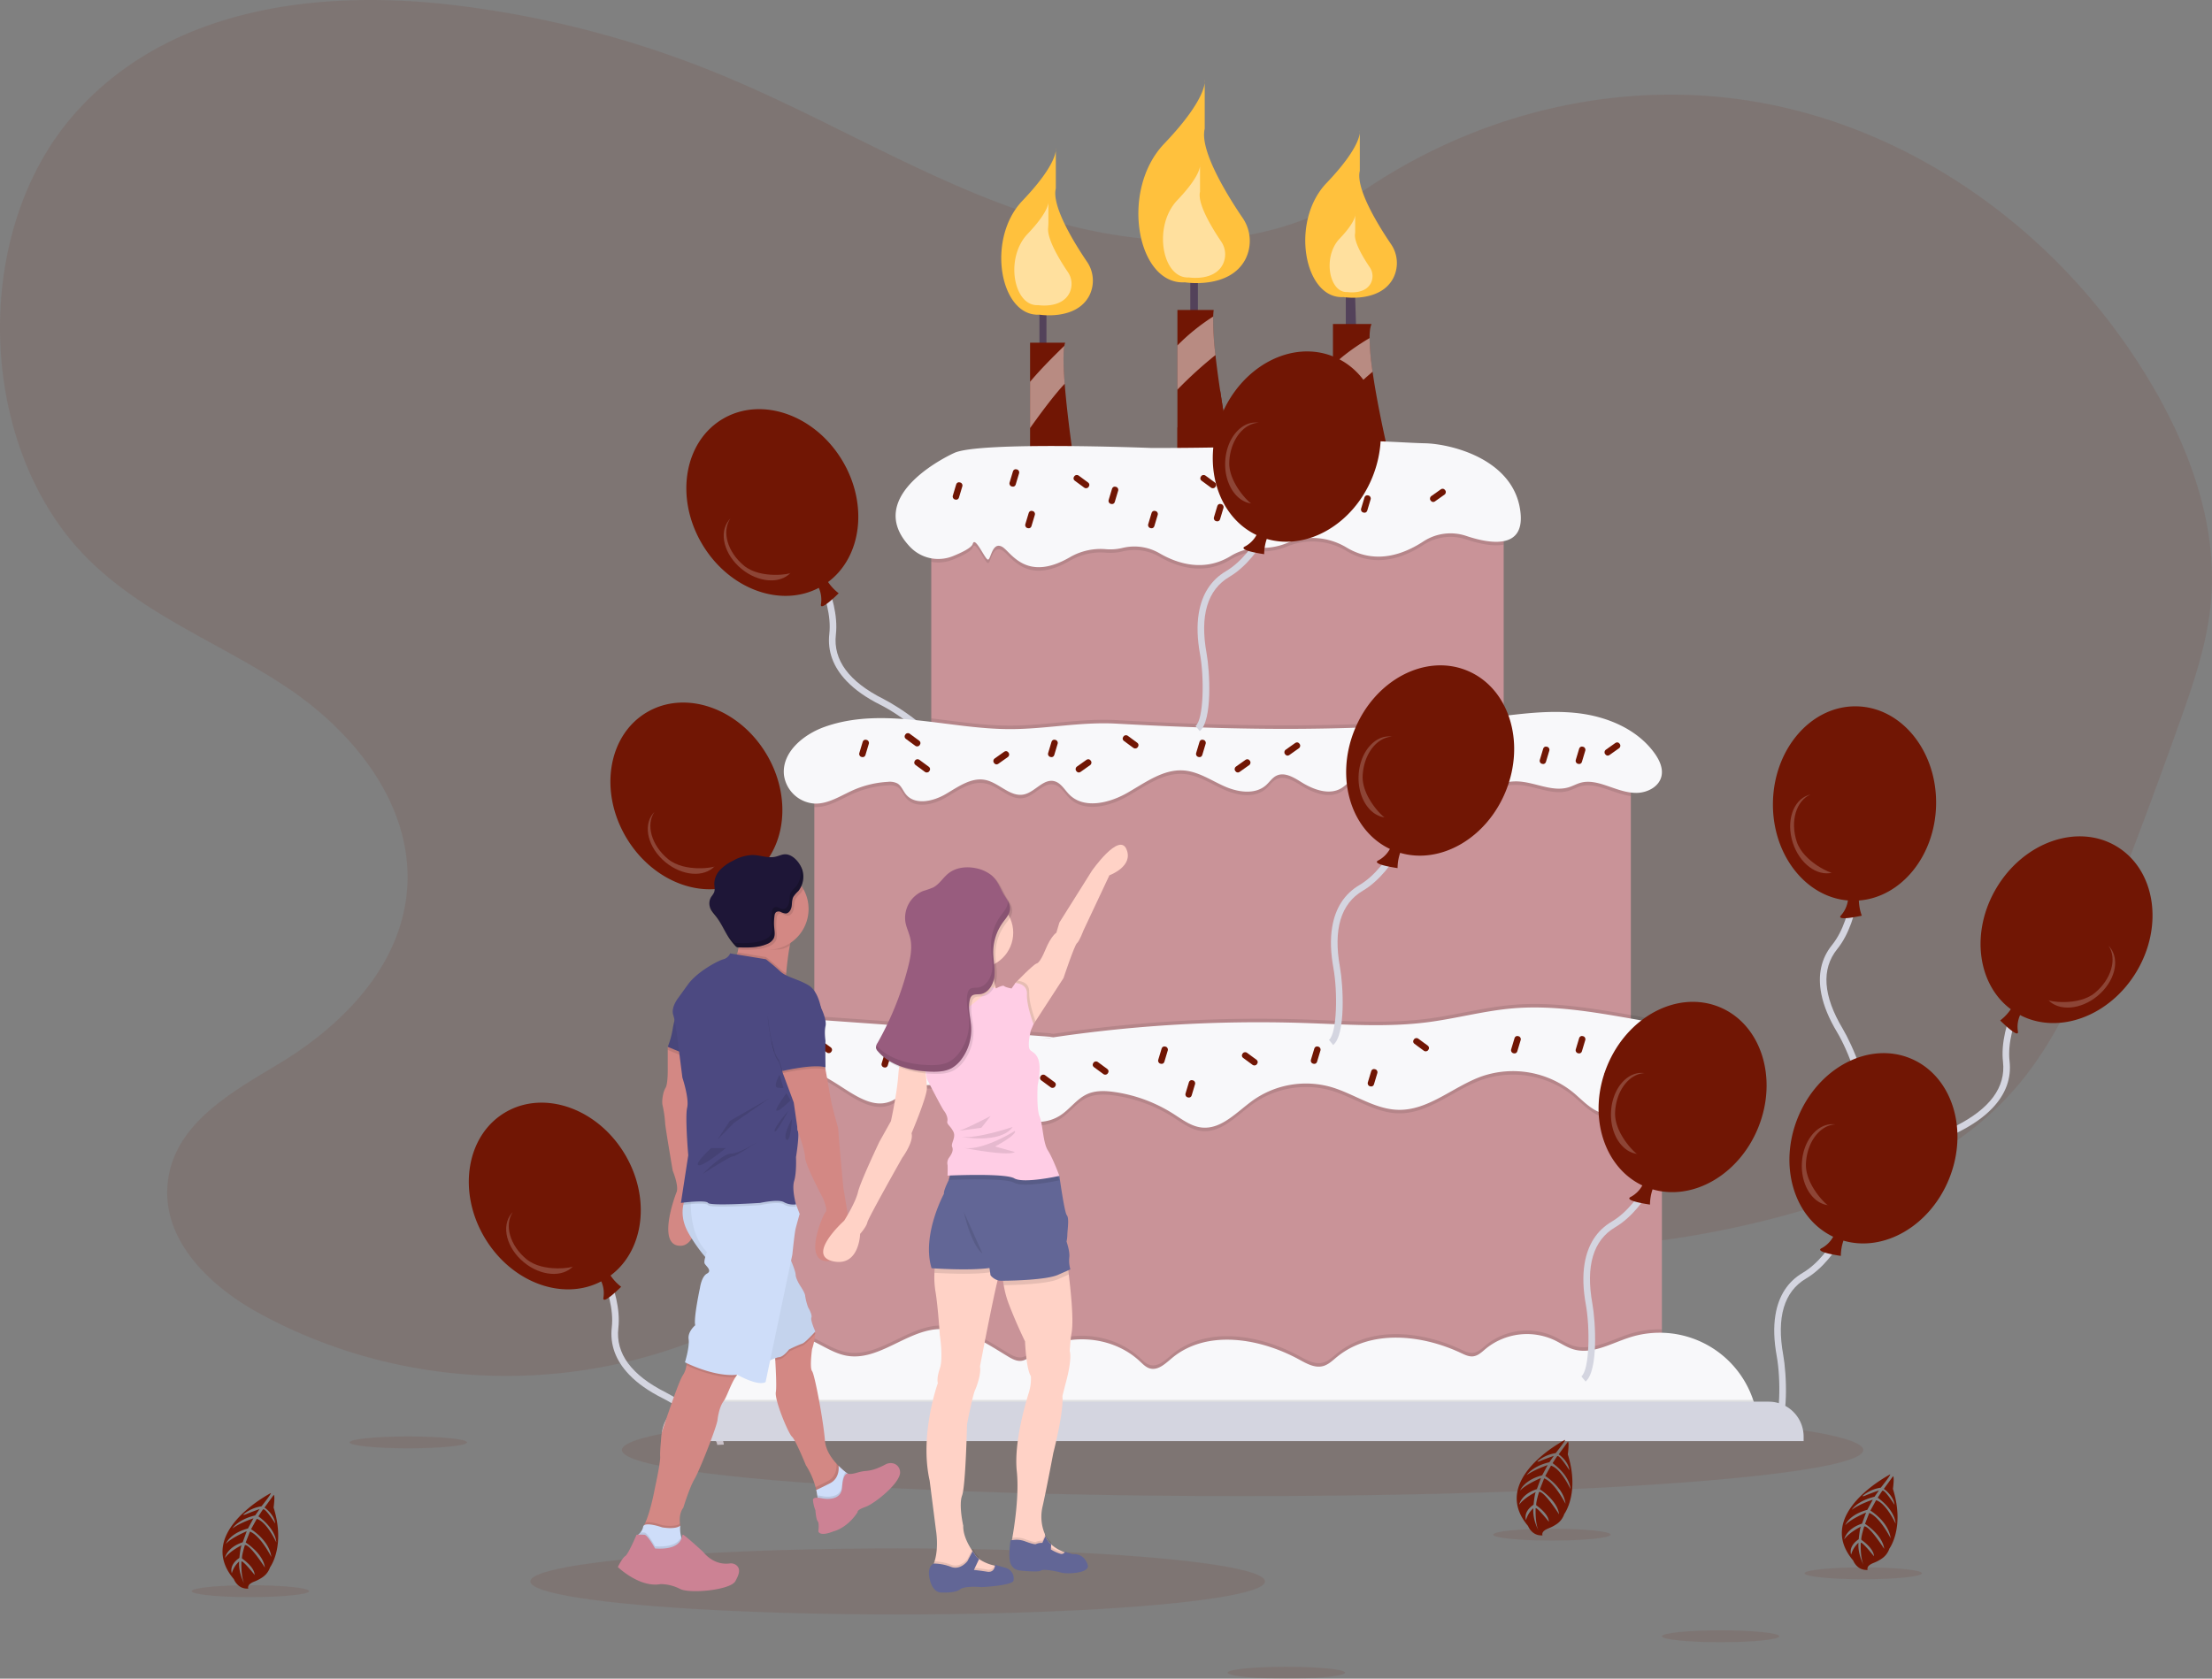 <svg data-name="Layer 1" xmlns="http://www.w3.org/2000/svg" width="1077.87" height="818.139"><rect width="100%" height="100%" fill="#808080" stroke="none"/><path d="M663.824 91.843c-46.252 32.384-106.242 30.287-158.813 13.44S404.154 58.436 352.925 37.114A494.187 494.187 0 00219.316 2.281C154.039-5.187 81.138 3.911 35.653 56.262c-50.65 58.297-46.762 163.448 8.024 216.968 27.865 27.222 64.354 40.58 96.176 61.836s61.278 56.545 58.568 97.57c-2.51 37.979-31.677 67.12-61.86 85.404-23.33 14.133-52.066 29.566-54.878 58.835-2.72 28.321 21.438 50.512 44.508 63.133 75.263 41.172 167.99 40.776 242.964-1.038 26.75-14.92 51.338-34.756 79.391-46.384 73.65-30.527 154.808.204 232.796 11.44a465.44 465.44 0 00198.003-14.412c38.623-11.409 77.39-28.849 104.522-61.338 19.565-23.429 31.754-53.077 43.197-82.357q18.305-46.838 35.189-94.334c6.757-19.008 13.406-38.385 15.151-58.72 3.164-36.856-10.159-73.28-28.3-104.385-43.07-73.843-115.61-125.766-194.127-138.957s-161.713 12.571-222.644 68.942" fill="#711604" opacity=".1"/><path d="M908.139 538.05l-2.788-1.612c2.606-4.506-4.388-23.686-10.162-33.344-4.005-6.7-6.518-12.792-7.682-18.623-1.853-9.284-.093-17.334 5.232-23.925 11.048-13.675 10.952-39.778 10.95-40.04l3.22-.029c.01 1.117.113 27.514-11.665 42.093-7.829 9.69-6.917 22.769 2.709 38.872 4.537 7.589 14.227 29.62 10.186 36.608z" fill="#d4d5e0"/><path d="M943.412 392.73c.731-26.153-16.468-47.852-38.415-48.465s-40.33 20.091-41.061 46.244c-.71 25.393 15.484 46.584 36.514 48.356a13.887 13.887 0 01-3.258 7.15c-3.189 3.256 10.028.28 10.028.28a23.48 23.48 0 01-1.425-7.404c20.394-1.51 36.925-21.39 37.617-46.161z" fill="#711604"/><path d="M875.509 410.19c-3.25-9.952-.253-19.945 6.69-22.946-.322.073-.641.16-.958.264-7.6 2.481-11.01 12.912-7.618 23.298 3.293 10.084 11.788 16.416 19.234 14.505.152.79-14.06-5.054-17.348-15.121z" fill="#fff" opacity=".2"/><path d="M924.636 574.285l3.217.136c.22-5.2 16.414-17.63 26.47-22.681 6.975-3.504 12.365-7.295 16.476-11.59 6.547-6.84 9.382-14.577 8.426-22.997-1.983-17.467 12.108-39.441 12.25-39.66l-2.701-1.753c-.608.936-14.862 23.154-12.749 41.777 1.405 12.378-6.383 22.924-23.148 31.346-7.9 3.968-27.901 17.357-28.241 25.422z" fill="#d4d5e0"/><path d="M972.864 432.736c13.42-22.46 39.577-31.538 58.425-20.276s23.247 38.597 9.828 61.056c-13.03 21.807-38.067 30.997-56.763 21.205a13.887 13.887 0 00-1.088 7.782c.943 4.459-8.611-5.145-8.611-5.145a23.48 23.48 0 005.176-5.483c-16.398-12.22-19.678-37.866-6.967-59.14z" fill="#711604"/><path d="M1020.79 483.912c8.083-6.654 10.917-16.694 6.67-22.952.231.234.454.479.666.736 5.08 6.173 2.36 16.805-6.076 23.747-8.19 6.742-18.757 7.526-24.014 1.916-.552.586 14.576 3.282 22.753-3.447z" fill="#fff" opacity=".2"/><path d="M352.697 704.078l-3.217.135c-.22-5.2-16.414-17.63-26.47-22.68-6.975-3.505-12.365-7.296-16.477-11.591-6.546-6.84-9.38-14.577-8.425-22.996 1.982-17.467-12.108-39.442-12.25-39.662l2.701-1.752c.608.937 14.862 23.155 12.748 41.777-1.404 12.378 6.384 22.925 23.149 31.346 7.9 3.968 27.901 17.357 28.241 25.423z" fill="#d4d5e0"/><path d="M304.469 562.528c-13.42-22.46-39.577-31.537-58.425-20.276s-23.247 38.597-9.828 61.057c13.03 21.806 38.067 30.996 56.762 21.205a13.887 13.887 0 011.089 7.782c-.943 4.458 8.611-5.146 8.611-5.146a23.48 23.48 0 01-5.176-5.483c16.398-12.22 19.677-37.865 6.967-59.139z" fill="#711604"/><path d="M256.544 613.704c-8.084-6.653-10.918-16.693-6.67-22.951-.232.234-.455.478-.667.736-5.08 6.172-2.36 16.804 6.076 23.747 8.19 6.741 18.757 7.525 24.014 1.916.552.585-14.576 3.282-22.753-3.448z" fill="#fff" opacity=".2"/><path d="M458.697 366.078l-3.217.135c-.22-5.2-16.414-17.63-26.47-22.68-6.975-3.505-12.365-7.296-16.477-11.591-6.546-6.84-9.38-14.577-8.425-22.996 1.982-17.467-12.108-39.442-12.25-39.662l2.701-1.752c.608.937 14.862 23.155 12.748 41.777-1.404 12.378 6.384 22.925 23.149 31.346 7.9 3.968 27.901 17.357 28.241 25.423z" fill="#d4d5e0"/><path d="M410.469 224.528c-13.42-22.46-39.577-31.537-58.425-20.276s-23.247 38.597-9.828 61.057c13.03 21.806 38.067 30.996 56.762 21.205a13.887 13.887 0 011.089 7.782c-.943 4.458 8.611-5.146 8.611-5.146a23.48 23.48 0 01-5.176-5.483c16.398-12.22 19.677-37.865 6.967-59.139z" fill="#711604"/><path d="M362.544 275.704c-8.084-6.653-10.918-16.693-6.67-22.951-.232.234-.455.478-.667.736-5.08 6.172-2.36 16.804 6.076 23.747 8.19 6.741 18.757 7.525 24.014 1.916.552.585-14.576 3.282-22.753-3.448z" fill="#fff" opacity=".2"/><path d="M421.697 509.078l-3.217.135c-.22-5.2-16.414-17.63-26.47-22.68-6.975-3.505-12.365-7.296-16.477-11.591-6.546-6.84-9.38-14.577-8.425-22.996 1.982-17.467-12.108-39.442-12.25-39.662l2.701-1.752c.608.937 14.862 23.155 12.748 41.777-1.404 12.378 6.384 22.925 23.149 31.346 7.9 3.968 27.901 17.357 28.241 25.423z" fill="#d4d5e0"/><path d="M373.469 367.528c-13.42-22.46-39.577-31.537-58.425-20.276s-23.247 38.597-9.828 61.057c13.03 21.806 38.067 30.996 56.762 21.205a13.887 13.887 0 011.089 7.782c-.943 4.458 8.611-5.146 8.611-5.146a23.48 23.48 0 01-5.176-5.483c16.398-12.22 19.677-37.865 6.967-59.139z" fill="#711604"/><path d="M325.544 418.704c-8.084-6.653-10.918-16.693-6.67-22.951-.232.234-.455.478-.667.736-5.08 6.172-2.36 16.804 6.076 23.747 8.19 6.741 18.757 7.525 24.014 1.916.552.585-14.576 3.282-22.753-3.448z" fill="#fff" opacity=".2"/><path d="M865.63 698.325l-2.044-2.49c4.023-3.302 4.214-23.716 2.202-34.787-1.397-7.681-1.609-14.267-.65-20.135 1.527-9.344 6.003-16.262 13.305-20.562 15.147-8.921 24.229-33.394 24.319-33.64l3.025 1.104c-.383 1.049-9.561 25.8-25.71 35.31-10.735 6.323-14.476 18.888-11.122 37.347 1.582 8.698 2.914 32.73-3.325 37.853z" fill="#d4d5e0"/><path d="M949.712 574.662c9.873-24.229 1.394-50.587-18.938-58.872s-44.819 4.64-54.691 28.87c-9.586 23.524-1.87 49.054 17.197 58.102a13.887 13.887 0 01-5.563 5.55c-4.13 1.928 9.29 3.785 9.29 3.785a23.48 23.48 0 011.268-7.433c19.624 5.752 42.086-7.053 51.437-30.002z" fill="#711604"/><path d="M880.003 567.152c.454-10.46 6.77-18.763 14.325-19.133a10.759 10.759 0 00-.99-.09c-7.986-.346-14.844 8.222-15.317 19.137-.46 10.598 5.269 19.511 12.912 20.338-.136.793-11.389-9.672-10.93-20.252z" fill="#fff" opacity=".2"/><ellipse cx="605.483" cy="706.711" rx="302.444" ry="22.476" fill="#711604" opacity=".1"/><path fill="#53425a" d="M580.006 121.167v35.329h3.704v-37.038l-3.704 1.709zM655.792 130.569v32.765h5.129l-1.14-36.469-3.989 3.704zM509.919 136.837l-3.419 3.704v31.91h3.419v-35.614z"/><path d="M524.164 230.855h-22.223V167.04h17.095a8.56 8.56 0 00-.393 1.512c-.667 3.667-.462 10.582.162 18.505 1.487 18.992 5.36 43.797 5.36 43.797zM601.662 230.855l-27.924 3.419v-83.191h17.668c-.12.94-.197 2.008-.24 3.196a140.553 140.553 0 001.103 18.779c.598 5.419 1.385 11.24 2.248 17.026a746.636 746.636 0 002.094 13.197 969.627 969.627 0 005.051 27.574zM676.879 222.307l-27.352 2.283v-66.67h18.804c-.666 1.42-.957 3.813-.966 6.856a122.576 122.576 0 001.47 16.419c2.667 18.676 8.044 41.112 8.044 41.112z" fill="#711604"/><path d="M514.477 72.163s1.71 6.838-16.24 25.642-10.826 56.697 8.263 55.557c0 0 17.845 2.944 24.265-9.205a16.268 16.268 0 00-1.14-16.67c-5.898-8.686-17.275-26.942-15.148-35.665z" fill="#ffc13d"/><path d="M510.868 98.004s1.068 4.271-10.143 16.016-6.762 35.413 5.16 34.701c0 0 11.396 1.88 15.288-6.006a10.182 10.182 0 00-.856-10.173c-3.481-5.13-9.995-15.563-9.594-21.293.062-.896.145-1.79.145-2.688z" fill="#fff" opacity=".5"/><path d="M662.614 63.587s1.71 6.838-16.24 25.642-10.826 56.697 8.263 55.557c0 0 17.845 2.944 24.265-9.205a16.268 16.268 0 00-1.14-16.67c-5.898-8.686-17.275-26.942-15.148-35.665z" fill="#ffc13d"/><path d="M660.35 104.343s.8 3.2-7.601 12.001-5.067 26.535 3.867 26.002c0 0 8.352 1.377 11.356-4.309a7.614 7.614 0 00-.533-7.801c-2.76-4.066-8.085-12.61-7.09-16.692z" fill="#fff" opacity=".5"/><path d="M587.036 38.857s2.078 8.315-19.748 31.18-13.165 68.944 10.047 67.559c0 0 21.7 3.579 29.506-11.194a19.782 19.782 0 00-1.385-20.27c-7.173-10.563-21.007-32.763-18.42-43.37z" fill="#ffc13d"/><path d="M584.747 80.128s1.16 4.64-11.018 17.397-7.345 38.465 5.606 37.692c0 0 12.107 1.997 16.462-6.245a11.037 11.037 0 00-.773-11.31c-4.002-5.893-11.72-18.278-10.277-24.197zM518.805 187.058c-5.222 5.496-12.436 15.334-16.864 21.565v-22.548c4.88-5.88 11.872-12.863 16.702-17.522-.667 3.667-.462 10.582.162 18.505zM592.269 173.058a199.173 199.173 0 00-18.53 16.855v-21.556a99.762 99.762 0 0117.427-14.078 140.553 140.553 0 001.103 18.779z" fill="#fff" opacity=".5"/><path d="M596.611 203.281c-6.863 6.017-16.308 14.573-22.873 20.54v-15.429c6.855-6.308 15.24-13.573 20.779-18.308a746.682 746.682 0 002.094 13.197z" fill="#711604"/><path d="M668.836 181.195c-6.59 5.521-14.232 13.111-19.309 18.334v-21.497c5.394-5.367 12.548-10.111 17.839-13.256a122.576 122.576 0 001.47 16.419z" fill="#fff" opacity=".5"/><path fill="#c99398" d="M453.794 246.24h278.924v127.645H453.794z"/><path d="M732.718 246.24v19.214c-5.333 1.034-12.325-.564-18.18-2.521a24.17 24.17 0 00-20.907 2.632c-16.069 10.505-28.616 8.283-37.368 3.06a32.191 32.191 0 00-29.13-2.248 31.627 31.627 0 01-12.915 2.368 27.267 27.267 0 00-14.658 4.043c-13.197 7.991-26.351 3.367-34.617-1.462a24.4 24.4 0 00-17.898-2.581 25.785 25.785 0 01-7.949.65 29.825 29.825 0 00-17.556 3.786c-21.787 12.727-28.984-2.727-33.274-5-4.847-2.564-5.41 6.265-6.838 6.265s-6.265-11.676-7.41-7.693c-.53 1.872-5.018 4.12-9.634 5.983a19.218 19.218 0 01-10.59 1.094v-27.59z" opacity=".1"/><path d="M464.908 220.792s-45.714 20.4-21.32 45.89a18.997 18.997 0 0020.798 4.343c4.612-1.859 9.1-4.107 9.634-5.978 1.14-3.99 5.983 7.692 7.408 7.692s1.994-8.832 6.837-6.268c4.29 2.272 11.487 17.731 33.27 4.998a29.88 29.88 0 0117.565-3.784 25.574 25.574 0 007.943-.65 24.428 24.428 0 0117.901 2.579c8.265 4.83 21.421 9.453 34.614 1.468a27.26 27.26 0 0114.663-4.049 31.465 31.465 0 0012.91-2.37 32.237 32.237 0 0129.133 2.25c8.752 5.228 21.302 7.447 37.367-3.055a24.144 24.144 0 0120.903-2.639c11.684 3.914 27.919 6.41 26.446-10.703-2.279-26.496-33.619-34.189-46.725-34.474s-34.759-2.564-59.26 0-74.362 2.28-74.362 2.28-83.72-3.325-95.725 2.47z" fill="#f8f8fa"/><path fill="#c99398" d="M396.809 373.885h397.877v156.27H396.809z"/><path d="M732.718 347.226v26.66H577.61q-.397-.052-.795-.078a20.868 20.868 0 00-3.94.077h-119.08v-23.77c12.974 1.581 26.06 3.59 38.958 3.539 17.12-.077 34.035-3.633 51.19-2.676 59.976 3.334 121.046 4.325 180.783-2.778 2.659-.316 5.325-.65 7.992-.974z" opacity=".1"/><path d="M794.686 373.885v14.095c-4.325-.547-8.487-2.274-12.667-3.642-3.77-1.23-7.846-2.188-11.676-1.17-2.017.538-3.854 1.598-5.846 2.213-8.325 2.599-17.01-2.812-25.736-2.846-8.65-.034-16.385 5.18-24.83 7.077-13.052 2.932-26.394-2.214-38.899-6.983-5.06-1.923-10.923-3.76-15.65-1.128-2.077 1.154-3.64 3.051-5.667 4.299-5.923 3.658-13.675.803-19.581-2.889-3.736-2.333-8.257-5.077-12.197-3.111-2.035 1.008-3.308 3.051-4.992 4.564-5.334 4.778-13.727 3.496-20.266.59-6.53-2.906-12.735-7.197-19.864-7.727-10.051-.76-18.855 6.017-27.624 10.983s-20.933 7.907-28.087.795c-2.367-2.35-4.12-5.752-7.36-6.564-5.358-1.333-9.384 5.3-14.786 6.462-6.658 1.436-12.077-5.65-18.753-7.043-6.906-1.445-13.333 3.359-19.428 6.906s-14.949 5.547-19.368.051c-1.41-1.752-2.18-4.111-4.111-5.274a8.24 8.24 0 00-4.752-.76 48.29 48.29 0 00-16.762 4.008c-6.085 2.684-11.974 6.71-18.616 6.582-.12 0-.239-.009-.359-.017v-19.47z" opacity=".1"/><path d="M492.75 355.363c-30.52.129-62.043-11.314-90.817-1.138-10.44 3.693-21.03 12.43-19.929 23.449a16.082 16.082 0 0015.162 13.991c6.646.129 12.534-3.901 18.616-6.582a48.239 48.239 0 0116.767-4.013 8.289 8.289 0 014.753.767c1.928 1.157 2.7 3.522 4.11 5.274 4.42 5.495 13.27 3.494 19.365-.054s12.526-8.353 19.43-6.91c6.67 1.393 12.09 8.483 18.75 7.046 5.4-1.164 9.426-7.792 14.786-6.458 3.245.808 4.993 4.207 7.364 6.565 7.148 7.106 19.312 4.168 28.082-.8s17.572-11.741 27.623-10.986c7.134.535 13.334 4.828 19.87 7.732s14.933 4.184 20.261-.589c1.69-1.513 2.963-3.56 4.993-4.57 3.94-1.96 8.463.784 12.194 3.115 5.908 3.69 13.663 6.548 19.59 2.887 2.018-1.247 3.587-3.144 5.66-4.298 4.728-2.633 10.596-.796 15.652 1.132 12.502 4.768 25.85 9.914 38.903 6.978 8.437-1.897 16.18-7.106 24.828-7.074 8.722.032 17.408 5.444 25.736 2.848 1.989-.62 3.827-1.677 5.84-2.213 3.836-1.022 7.908-.066 11.68 1.168 5.007 1.637 9.991 3.792 15.258 3.808s11.028-2.86 12.288-7.975c.965-3.915-.914-7.972-3.259-11.252-8.515-11.91-23.279-18.04-37.829-19.67s-29.212.645-43.751 2.372c-59.739 7.098-120.811 6.11-180.782 2.775-17.154-.954-34.071 2.602-51.194 2.675z" fill="#f8f8fa"/><path fill="#c99398" d="M369.885 516.052h439.938v181.203H369.885z"/><path d="M811.772 511.086a519.324 519.324 0 01-66.729 9.915 45.844 45.844 0 00-22.513 1.718 7.679 7.679 0 00-.41.137c-13.864 4.906-25.796 16.539-40.498 16.35-11.735-.153-21.88-7.905-33.155-11.153a42.231 42.231 0 00-9.897-1.616 43.425 43.425 0 00-6.83.188c-13.633.36-27.265.505-40.898.223-20.001-.402-39.959-1.727-59.917-3.043l-64.002-4.231-60.216-3.975q-7.385-.487-14.787-.983c-5.307-.35-9.248.795-11.393-3.949-2.547-5.675-.3-11.325 2.82-16.265 2.684.051 5.377.24 8.052.427q60.976 4.295 121.927 8.89l-6.248 1.102a682.061 682.061 0 01128.363-7.94c20.044.658 40.198 2.196 60.096-.36 13.984-1.794 27.685-5.59 41.737-6.777 19.3-1.633 38.642 1.7 57.737 5.025a116.104 116.104 0 0111.932 2.53c1.017 4.89 2.154 9.77 4.83 13.787z" opacity=".1"/><path d="M809.823 516.052v17.035c-5.487-.812-10.863-1.615-14.197 2.282-1.564 1.838-2.17 4.334-3.692 6.214-3.137 3.872-9.265 3.863-13.744 1.667-4.47-2.197-7.88-6.043-11.736-9.206a46.661 46.661 0 00-44.335-7.77c-13.863 4.907-25.795 16.54-40.497 16.352-11.735-.154-21.88-7.906-33.155-11.154a44.79 44.79 0 00-37.779 6.419c-7.983 5.666-15.521 14.462-25.24 13.342-5.094-.59-9.376-3.906-13.701-6.667a72.9 72.9 0 00-28.693-10.633c-4.453-.632-9.18-.82-13.283 1.026-5.17 2.333-8.513 7.487-13.316 10.513-11.155 7.017-25.617.684-37.113-5.752-11.504-6.436-25.736-13.026-37.13-6.41-2.683 1.555-4.982 3.777-7.82 5.025-16.026 7.034-31.762-20.069-48.207-14.077-3.71 1.35-6.667 4.265-10.316 5.77a12.368 12.368 0 01-5.983.837v-14.813z" opacity=".1"/><path d="M513.33 505.425q-60.954-4.587-121.93-8.885c-7.058-.497-14.298-.974-21.08 1.04s-13.122 7.082-14.573 14.007c-2.194 10.47 10.231 20.798 20.124 16.728 3.651-1.503 6.606-4.42 10.317-5.77 16.442-5.985 32.18 21.113 48.2 14.077 2.84-1.248 5.138-3.463 7.82-5.02 11.398-6.618 25.63-.024 37.13 6.412s25.962 12.762 37.118 5.746c4.805-3.022 8.14-8.176 13.316-10.508 4.104-1.85 8.824-1.663 13.28-1.025a72.775 72.775 0 0128.697 10.633c4.324 2.756 8.606 6.07 13.7 6.66 9.72 1.126 17.26-7.676 25.237-13.34a44.82 44.82 0 0137.781-6.422c11.272 3.25 21.422 11.005 33.152 11.157 14.703.192 26.636-11.442 40.496-16.352a46.685 46.685 0 0144.34 7.772c3.855 3.165 7.26 7.006 11.737 9.204s10.604 2.208 13.744-1.666c1.52-1.876 2.122-4.378 3.692-6.213 6.417-7.502 20.392 2.412 28.172-3.665a10.653 10.653 0 003.561-5.864c1.951-7.774-2.933-15.967-9.622-20.384s-14.836-5.889-22.732-7.265c-19.087-3.326-38.43-6.665-57.735-5.032-14.05 1.189-27.751 4.99-41.737 6.784-19.894 2.553-40.049 1.016-60.095.36a682.053 682.053 0 00-128.364 7.935" fill="#f8f8fa"/><path d="M809.823 647.92v42.574q-25.257 1.295-50.523 2.573c-27.197 1.384-54.42 2.769-81.644 2.24-23.009-.454-45.967-2.266-68.968-2.984-48.36-1.504-96.858 1.872-145.081-2-15.437-1.24-30.822-3.214-46.284-4.094a340.601 340.601 0 00-47.438.684V646.8a37.314 37.314 0 014.368-.102 55.85 55.85 0 0122.027 5.325c5.393 2.555 10.504 6.025 16.385 7.043 15.3 2.64 28.59-11.813 44.078-12.967 12.47-.923 23.676 6.813 34.377 13.283 2.06 1.24 4.35 2.487 6.718 2.137 1.983-.291 3.616-1.65 5.231-2.838 15.266-11.265 38.523-9.898 52.353 3.086 1.504 1.401 3 2.983 4.983 3.504 3.923 1.043 7.444-2.36 10.556-4.975 16.855-14.214 42.83-9.94 62.173.659 3.58 1.957 7.547 4.188 11.504 3.162 2.65-.684 4.693-2.718 6.812-4.453 16.471-13.513 41.241-11 60.515-1.915 1.864.88 3.83 1.83 5.872 1.599 2.453-.291 4.334-2.18 6.223-3.761a31.736 31.736 0 0133.377-4.137c3.043 1.462 5.863 3.436 9.094 4.427 9.206 2.813 18.556-2.906 27.745-5.803a47.67 47.67 0 0115.547-2.154z" opacity=".1"/><path d="M856.184 689.844q-48.438 2.475-96.884 4.932c-27.197 1.385-54.42 2.77-81.644 2.24-23.009-.453-45.967-2.265-68.968-2.983-48.36-1.505-96.858 1.871-145.081-2-15.437-1.24-30.822-3.214-46.284-4.095a344.331 344.331 0 00-52.19 1.103c-3.71.35-9.419 2.205-13.009 1.479-3.872-.787-2.393-1.231-1.128-4.898a32.436 32.436 0 00.957-3.325c1.06-4.487 1.257-9.017 1.693-13.675.564-5.95 1.436-12.497 6.359-16.54 3.872-3.188 9.23-3.837 14.248-3.675a55.85 55.85 0 0122.027 5.325c5.393 2.556 10.504 6.026 16.385 7.043 15.3 2.641 28.59-11.812 44.078-12.966 12.47-.923 23.676 6.812 34.377 13.282 2.06 1.24 4.35 2.488 6.718 2.137 1.983-.29 3.616-1.65 5.231-2.837 15.266-11.266 38.523-9.898 52.353 3.085 1.504 1.402 3 2.983 4.983 3.504 3.923 1.043 7.444-2.359 10.556-4.974 16.855-14.214 42.83-9.94 62.173.658 3.58 1.957 7.547 4.188 11.504 3.163 2.65-.684 4.693-2.718 6.812-4.454 16.471-13.513 41.241-11 60.515-1.914 1.864.88 3.83 1.829 5.872 1.598 2.453-.29 4.334-2.18 6.223-3.76a31.736 31.736 0 0133.377-4.137c3.043 1.461 5.863 3.436 9.094 4.427 9.206 2.812 18.556-2.906 27.745-5.804a48.037 48.037 0 0160.002 30.514 45.82 45.82 0 011.906 7.547z" fill="#f8f8fa"/><path d="M856.184 689.844q-48.438 2.475-96.884 4.932c-27.197 1.385-54.42 2.77-81.644 2.24-23.009-.453-45.967-2.265-68.968-2.983-48.36-1.505-96.858 1.871-145.081-2-15.437-1.24-30.822-3.214-46.284-4.095a344.331 344.331 0 00-52.19 1.103c-3.71.35-9.419 2.205-13.009 1.479-3.872-.787-2.393-1.231-1.128-4.898a32.436 32.436 0 00.957-3.325h502.325a45.82 45.82 0 011.906 7.547z" opacity=".1"/><path d="M339.482 683.152h522.361a17.034 17.034 0 0117.034 17.034v2.197H322.448v-2.197a17.034 17.034 0 0117.034-17.034z" fill="#d4d5e0"/><rect x="526.108" y="275.902" width="3.134" height="8.658" rx="1.388" transform="rotate(16.713 636.461 51.914)" fill="#711604"/><rect x="480.544" y="401.37" width="3.134" height="8.658" rx="1.388" transform="rotate(16.713 590.897 177.382)" fill="#711604"/><rect x="431.745" y="546.651" width="3.134" height="8.658" rx="1.388" transform="rotate(16.713 542.098 322.663)" fill="#711604"/><rect x="553.762" y="556.301" width="3.134" height="8.658" rx="1.388" transform="rotate(16.713 664.115 332.313)" fill="#711604"/><rect x="626.21" y="550.864" width="3.134" height="8.658" rx="1.388" transform="rotate(16.713 736.563 326.876)" fill="#711604"/><rect x="728.333" y="561.886" width="3.134" height="8.658" rx="1.388" transform="rotate(16.713 838.687 337.897)" fill="#711604"/><rect x="798.179" y="545.779" width="3.134" height="8.658" rx="1.388" transform="rotate(16.713 908.531 321.791)" fill="#711604"/><rect x="491.421" y="552.654" width="3.134" height="8.658" rx="1.388" transform="rotate(16.713 601.773 328.666)" fill="#711604"/><rect x="639.504" y="567.289" width="3.134" height="8.658" rx="1.388" transform="rotate(16.713 749.857 343.301)" fill="#711604"/><rect x="700.609" y="550.864" width="3.134" height="8.658" rx="1.388" transform="rotate(16.713 810.962 326.875)" fill="#711604"/><rect x="829.661" y="545.779" width="3.134" height="8.658" rx="1.388" transform="rotate(16.713 940.014 321.79)" fill="#711604"/><rect x="686.297" y="274.175" width="3.134" height="8.658" rx="1.388" transform="rotate(-53.674 616.883 318.386)" fill="#711604"/><rect x="648.246" y="271.332" width="3.134" height="8.658" rx="1.388" transform="rotate(-53.674 578.832 315.542)" fill="#711604"/><rect x="586.462" y="271.332" width="3.134" height="8.658" rx="1.388" transform="rotate(-53.674 517.047 315.542)" fill="#711604"/><rect x="504.157" y="397.157" width="3.134" height="8.658" rx="1.388" transform="rotate(-53.674 434.743 441.368)" fill="#711604"/><rect x="508.85" y="409.869" width="3.134" height="8.658" rx="1.388" transform="rotate(-53.674 439.435 454.08)" fill="#711604"/><rect x="610.416" y="398.166" width="3.134" height="8.658" rx="1.388" transform="rotate(-53.674 541.001 442.377)" fill="#711604"/><rect x="570.128" y="563.597" width="3.134" height="8.658" rx="1.388" transform="rotate(-53.674 500.714 607.808)" fill="#711604"/><rect x="720.419" y="404.72" width="3.134" height="8.658" rx="1.388" transform="rotate(-53.674 651.004 448.93)" fill="#711604"/><rect x="765.66" y="410.723" width="3.134" height="8.658" rx="1.388" transform="rotate(-53.674 696.246 454.934)" fill="#711604"/><rect x="751.971" y="545.779" width="3.134" height="8.658" rx="1.388" transform="rotate(-53.674 682.556 589.99)" fill="#711604"/><rect x="845.209" y="561.855" width="3.134" height="8.658" rx="1.388" transform="rotate(-53.674 775.795 606.066)" fill="#711604"/><rect x="528.977" y="552.654" width="3.134" height="8.658" rx="1.388" transform="rotate(-53.674 459.563 596.864)" fill="#711604"/><rect x="461.086" y="546.651" width="3.134" height="8.658" rx="1.388" transform="rotate(-53.674 391.672 590.862)" fill="#711604"/><rect x="595.811" y="557.156" width="3.134" height="8.658" rx="1.388" transform="rotate(-53.674 526.397 601.367)" fill="#711604"/><rect x="668.504" y="552.654" width="3.134" height="8.658" rx="1.388" transform="rotate(-53.674 599.09 596.864)" fill="#711604"/><rect x="760.164" y="278.029" width="3.134" height="8.658" rx="1.388" transform="rotate(54.677 770.783 202.835)" fill="#711604"/><rect x="679.987" y="289.824" width="3.134" height="8.658" rx="1.388" transform="rotate(54.677 690.607 214.63)" fill="#711604"/><rect x="547.392" y="405.926" width="3.134" height="8.658" rx="1.388" transform="rotate(54.677 558.011 330.732)" fill="#711604"/><rect x="587.483" y="409.869" width="3.134" height="8.658" rx="1.388" transform="rotate(54.677 598.102 334.675)" fill="#711604"/><rect x="664.981" y="409.869" width="3.134" height="8.658" rx="1.388" transform="rotate(54.677 675.6 334.675)" fill="#711604"/><rect x="689.209" y="401.648" width="3.134" height="8.658" rx="1.388" transform="rotate(54.677 699.828 326.454)" fill="#711604"/><rect x="746.553" y="404.72" width="3.134" height="8.658" rx="1.388" transform="rotate(54.677 757.173 329.526)" fill="#711604"/><rect x="788.395" y="398.166" width="3.134" height="8.658" rx="1.388" transform="rotate(54.677 799.015 322.972)" fill="#711604"/><rect x="845.209" y="401.648" width="3.134" height="8.658" rx="1.388" transform="rotate(54.677 855.829 326.454)" fill="#711604"/><rect x="670.866" y="269.541" width="3.134" height="8.658" rx="1.388" transform="rotate(16.713 781.219 45.553)" fill="#711604"/><rect x="717.854" y="267.456" width="3.134" height="8.658" rx="1.388" transform="rotate(16.713 828.207 43.468)" fill="#711604"/><rect x="653.346" y="286.454" width="3.134" height="8.658" rx="1.388" transform="rotate(16.713 763.699 62.466)" fill="#711604"/><rect x="561.439" y="289.824" width="3.134" height="8.658" rx="1.388" transform="rotate(16.713 671.792 65.836)" fill="#711604"/><rect x="725.062" y="282.242" width="3.134" height="8.658" rx="1.388" transform="rotate(16.713 835.415 58.254)" fill="#711604"/><rect x="553.762" y="269.541" width="3.134" height="8.658" rx="1.388" transform="rotate(16.713 664.116 45.553)" fill="#711604"/><rect x="602.039" y="278.029" width="3.134" height="8.658" rx="1.388" transform="rotate(16.713 712.392 54.04)" fill="#711604"/><rect x="572.55" y="401.37" width="3.134" height="8.658" rx="1.388" transform="rotate(16.713 682.903 177.381)" fill="#711604"/><rect x="644.673" y="401.37" width="3.134" height="8.658" rx="1.388" transform="rotate(16.713 755.037 177.386)" fill="#711604"/><rect x="812.136" y="404.72" width="3.134" height="8.658" rx="1.388" transform="rotate(16.713 922.49 180.732)" fill="#711604"/><rect x="829.661" y="404.72" width="3.134" height="8.658" rx="1.388" transform="rotate(16.713 940.026 180.736)" fill="#711604"/><rect x="621.312" y="289.824" width="3.134" height="8.658" rx="1.388" transform="rotate(16.713 731.665 65.836)" fill="#711604"/><ellipse cx="437.419" cy="770.766" rx="179" ry="16.1" fill="#711604" opacity=".1"/><ellipse cx="198.972" cy="702.989" rx="28.598" ry="2.897" fill="#711604" opacity=".1"/><ellipse cx="122" cy="775.507" rx="28.598" ry="2.897" fill="#711604" opacity=".1"/><ellipse cx="907.927" cy="766.806" rx="28.598" ry="2.897" fill="#711604" opacity=".1"/><ellipse cx="838.421" cy="797.495" rx="28.598" ry="2.897" fill="#711604" opacity=".1"/><ellipse cx="756.208" cy="747.959" rx="28.598" ry="2.897" fill="#711604" opacity=".1"/><ellipse cx="626.8" cy="815.242" rx="28.598" ry="2.897" fill="#711604" opacity=".1"/><path d="M540.601 426.593l-12.728 27.063s-1.875 5.079-3.086 6.022c-1.2.942-6.557 17.013-6.557 17.013l-13.66 21.053v.011l-.932 1.436-5.357-1.479-3.75-14.035.225-4.071.032-.515s8.443-8.828 10.318-9.503c0 0 1.467.171 4.285-6.675 2.818-6.857 5.357-8.324 5.357-8.324l1.468-4.961 15.814-25.178s13.253-19.007 16.864-10.575c3.621 8.432-8.293 12.718-8.293 12.718z" fill="#ffd2c6"/><path d="M386.63 455.038a18.518 18.518 0 00-1.478 4.522c-.086.396-.172.814-.268 1.243-.879 4.51-1.479 10.189-1.779 13.478-.15 1.66-.225 2.721-.225 2.721s-31.97-2.143-26.43-7.5a11.834 11.834 0 002.924-5.314q.241-.852.418-1.735a29.667 29.667 0 00.503-4.05c.022-.343.032-.686.043-1.029a42.486 42.486 0 00-.321-6.621s10.403-.064 18.235.836c5.271.61 9.385 1.65 8.378 3.45z" fill="#d38884"/><path d="M487.717 618.823a2.94 2.94 0 01-.429 1.297c-1.467 2.143-9.77 45.93-9.77 45.93.663 2.958-1.2 8.85-2.411 11.529s-3.89 16.607-3.89 16.607-.664 29.999-2.4 34.68c-1.746 4.683.558 14.733.558 14.733-.172 4.617 2.603 9.503 4.253 11.989.118.16.225.321.321.46.536.772.89 1.21.89 1.21a7.125 7.125 0 001.875 2.315c.118.097.246.193.375.29a21.463 21.463 0 007.51 3.17c.086.022.172.033.257.054 1.072.236 1.768.332 1.768.332l.664 3.622-7.092 1.468-13.521.932s-15.943 1.21-12.321-5.893a12.434 12.434 0 00.653-1.5h.01c.13-.343.258-.696.365-1.06 2.175-6.825.707-15.118.707-15.118l-3.085-24.235c-5.079-22.5 4.007-47.549 4.007-47.549s-.793-2.003.953-7.093 0-16.2 0-16.2-.932-14.334-2.143-21.427a43.188 43.188 0 01-.482-9.021 45.53 45.53 0 01.482-5.282l30.535-4.05s1.725 4.982 1.361 7.81z" fill="#ffd2c6"/><path d="M487.288 767.04l-7.092 1.469-13.521.932s-15.943 1.21-12.321-5.893a12.434 12.434 0 00.653-1.5h.01c.13-.343.258-.696.365-1.06a24.751 24.751 0 018.078 1.628c4.543 1.746 7.961-2.818 7.961-2.818l2.207-4.21.321-.611c.536.771.89 1.21.89 1.21a7.225 7.225 0 002.25 2.604l-.375.782-2.143 4.51s2.743.28 6.493.88a2.912 2.912 0 003.535-1.93c.086.022.172.033.257.054 1.072.236 1.768.332 1.768.332z" opacity=".1"/><path d="M493.856 770.384c-.536 2.41-15.47 3.15-15.47 3.15s-8.304-.804-10.64 1.135c-2.346 1.94-9.182 1.479-9.45 1.479s-3.878-.14-5.292-6.622c-1.372-6.32 1.842-7.424 2.003-7.478h.01a24.279 24.279 0 018.443 1.64c4.543 1.746 7.961-2.819 7.961-2.819l2.528-4.82c.536.77.89 1.21.89 1.21a7.225 7.225 0 002.25 2.603l-2.518 5.293s2.743.279 6.493.879c3 .482 3.653-1.961 3.792-2.947a3.483 3.483 0 00.032-.407s2.336.675 5.218 1.479a5.385 5.385 0 013.75 6.225z" fill="#626696"/><path d="M521.98 650.74c-.353 2.143-.717 7.682-.717 7.682 1.253 4.64-1.961 15.664-1.961 15.664l-1.607 6.3c.717 8.035-4.414 27.674-4.414 27.674s-3.44 18.214-5.229 26.078a21.654 21.654 0 00.932 13.135c.086.215.14.322.14.322.032.15.064.29.107.44a6.167 6.167 0 00.193.631 9.526 9.526 0 001.757 2.99 8.397 8.397 0 00.964.985c.021.022.032.043.053.054a19.27 19.27 0 005.69 3.503h.01l.011.01q.466.194.9.354a25.415 25.415 0 002.84.89h.01c.203.053.321.075.321.075l-.717 4.21-9.461-2.421-12.675-4.114-6.235-3.568s.064-.343.193-.996c.01-.033.01-.075.021-.108.054-.278.107-.61.182-.985.975-5.529 3.397-20.989 2.186-32.378-1.51-14.1 4.36-33.567 5.796-38.206a23.108 23.108 0 001.071-8.218c-2.324-3.396-2.86-16.96-2.86-16.96s-4.286-8.753-7.832-18.042a47.316 47.316 0 01-2.55-9.386 32.694 32.694 0 01-.514-6.857s28.756-26.249 31.917-.835c.107.857.203 1.682.3 2.485 2.785 23.239 1.521 27.524 1.178 29.592z" fill="#ffd2c6"/><path d="M521.98 757.527l-.717 4.21-9.461-2.421-12.675-4.114-6.235-3.568s.064-.343.193-.996c.01-.033.01-.075.021-.108.054-.278.107-.61.182-.985l.89-.086.074-.01a11.779 11.779 0 015.304.717c2.068.772 4.768 1.66 5.325 1.286a6.701 6.701 0 013.032-.536l1.318-2.882.193-.44a9.526 9.526 0 001.757 2.99 9.347 9.347 0 001.017 1.04l-.053 1.017-.075 1.446a18.65 18.65 0 004.553 2.1 2.64 2.64 0 001.264.011h.011l.01.01q.467.194.901.354a25.415 25.415 0 002.84.89h.01c.203.053.321.075.321.075z" opacity=".1"/><path d="M517.245 766.505c-2.636-.76-9.01-1.971-10.04-1.028s-9.867 0-9.867 0a5.375 5.375 0 01-4.553-2.679c-1.832-2.86-.354-12.096-.354-12.096l.654-.064 1.093-.108.074-.01a11.779 11.779 0 015.304.718c2.068.771 4.768 1.66 5.325 1.285a6.701 6.701 0 013.032-.535l1.51-3.322a9.526 9.526 0 001.758 2.99 9.347 9.347 0 001.017 1.039l-.128 2.464a18.649 18.649 0 004.553 2.1 1.84 1.84 0 002.186-.697 1.664 1.664 0 00.16-.364l.011.01c.086.15.954.45 3.74 1.244h.01c3.022-.172 5.947 1.146 7.286 5.25 1.34 4.114-10.136 4.553-12.771 3.803z" fill="#626696"/><path d="M487.717 618.823c-.59.172-1.125.332-1.629.493a23.736 23.736 0 01-3.942.836c-8.454 1.19-22.382.471-26.807.193a45.53 45.53 0 01.482-5.282l30.535-4.05s1.725 4.982 1.361 7.81z" opacity=".1"/><path d="M514.352 611.41s-11.207 1.735-20.325 3.728c-3.042.664-5.86 1.36-7.939 2.035a23.734 23.734 0 01-3.942.836c-10.157 1.425-28.2.107-28.2.107-4.95-16.07 6.022-36.299 6.022-36.299-.257-1.607 2.282-6.557 2.282-6.557l.043-.16 1.564-5.733h41.645l.514 2.465 1.061 5.014 6.536 31.049z" fill="#626696"/><path d="M520.802 621.148l-.247.107-4.875 2.165c-5.27 2.432-21.063 2.892-26.58 2.935a32.694 32.694 0 01-.515-6.857s28.756-26.249 31.917-.835c.107.857.203 1.682.3 2.485z" opacity=".1"/><path d="M521.573 618.663l-1.018.45-4.874 2.164c-5.368 2.475-21.664 2.914-26.882 2.936-.632 0-1.103 0-1.371-.011-2.41-.075-4.822-2.336-4.822-2.925 0-.322-.246-1.907-.46-3.268-.182-1.093-.343-2.036-.343-2.036s-10.714-4.639-16.2-8.389c-4.092-2.785-3.064-22.574-2.271-32.527.279-3.429.525-5.69.525-5.69l42.16 2.465 5.914.343 3.385.75.9.192s2.422 17.679 3.622 19.146.407 6.429.267 9.247a17.468 17.468 0 01-.396 3.61s1.736 4.96 1.329 7.736a15.42 15.42 0 00.535 5.807z" fill="#626696"/><path d="M331.271 607.177c-10.896-.364-2.86-23.035-1.607-26.1s-1.864-10.51-1.864-10.51-3.675-21.61-3.675-23.035a57.376 57.376 0 00-1.243-8.753c-.536-1.96.172-6.6 1.425-8.571 1.253-1.96 1.071-9.814 1.071-9.814v-10.178L327.8 507l6.214 5.872 1.725 1.628 3.032 11.378-1.071 16.296-.536 15.89 3.75 21.963s1.253 27.503-9.643 27.15z" fill="#d38884"/><path opacity=".1" d="M334.667 515.573l-9.289-3.847v-1.51l2.422-3.215 6.214 5.872.653 2.7z"/><path d="M330.378 492.355a43.16 43.16 0 00-2.576 9.107 40.75 40.75 0 01-2.424 8.75l10.357 4.286z" fill="#4c4981"/><path d="M330.378 492.355a43.16 43.16 0 00-2.576 9.107 40.75 40.75 0 01-2.424 8.75l10.357 4.286z" opacity=".05"/><path d="M412.569 717.853l-.857 1.821s-.932 6.064-.932 6.204c0 .128-2.679 4.189-2.679 4.189l-6.739 1.435-2.86-.342a38.228 38.228 0 00-.761-4.95c-.107-.461-.214-.932-.343-1.415a37.371 37.371 0 00-4.703-10.66s-4.993-12.321-6.782-13.928-8.572-17.86-7.854-21.782c.386-2.164.075-9.374-.278-15.396-.29-4.907-.61-9.032-.61-9.032l16.96-10.039 1.97 3.118a.04.04 0 00.011.032l1.179 1.854s-.01.353-.064.943c0 .064-.011.139-.011.214a30.737 30.737 0 01-1.51 7.414s-1.276 9.107 0 10.714c1.242 1.554 5.303 23.089 6.203 33.02.032.311.053.611.075.9.353 4.565 3.182 8.636 6.02 11.614l.033.033c.182.193.375.385.568.578a39.884 39.884 0 003.964 3.46z" fill="#d38884"/><path d="M398.501 731.16l2.861.342 6.74-1.435s2.678-4.06 2.678-4.19c0-.139.932-6.203.932-6.203l.857-1.821.107-.225a37.376 37.376 0 01-4.639-3.814l-.032-.033c-.16-.15-.31-.3-.472-.46 0 0 .965 5.903-4.167 8.539a193.082 193.082 0 01-5.968 2.935z" opacity=".1"/><path d="M413.747 718.7l-.964 2.046s-.932 6.064-.932 6.203c0 .129-2.678 4.19-2.678 4.19l-6.74 1.435-3.867-.46a33.548 33.548 0 00-.332-3.226 36.483 36.483 0 00-.493-2.678c1.435-.665 3.75-1.768 6.696-3.279 5.132-2.635 4.168-8.539 4.168-8.539a39.641 39.641 0 003.525 3.129c.707.546 1.275.942 1.617 1.178z" fill="#ceddf9"/><path d="M413.747 718.7l-.964 2.046s-.932 6.064-.932 6.203c0 .129-2.678 4.19-2.678 4.19l-6.74 1.435-3.867-.46a33.548 33.548 0 00-.332-3.226 12.92 12.92 0 012.453.332s9.203 1.972 9.643-5.314c.257-4.135 1.114-5.753 1.8-6.385a35.29 35.29 0 001.617 1.178z" opacity=".1"/><path d="M413.071 718.22s-2.293-.514-2.74 6.763-9.642 5.312-9.642 5.312-4.509-1.116-4.554.76a17.53 17.53 0 001.206 5.044s.268 4.33 1.116 5.357.312 4.866.312 4.866.357 2.857 7.455 0c0 0 6.347-1.306 11.607-9.196.179-.268-.625-1.072 3.973-2.724s17.768-12.231 16.741-17.41a4.383 4.383 0 00-3.115-3.71 5.367 5.367 0 00-4.117.552 34.46 34.46 0 01-3.84 1.774 18.745 18.745 0 01-5.486 1.308 20.606 20.606 0 00-4.257.818c-1.546.465-3.52.89-4.659.485z" fill="#cc8294"/><path d="M361.002 668.193a12.563 12.563 0 00-2.582 2.979c-2.603 3.964-4.157 9.503-5.924 11.892-2.272 3.086-2.882 9.107-2.882 9.107-.6 3.954-8.968 25.05-11.25 28.8-2.272 3.75-5.421 13.928-5.421 13.928-1.929 2.421-1.811 6.01-1.618 7.725.043.3.075.535.096.696.032.182.054.279.054.279l-.054.096-3.096 5.26-9.846-1.36-5.09-3.46a16.508 16.508 0 001.104-2.1c2.721-6.076 4.66-16.918 4.66-16.918s2.743-12.386 2.54-15.268c-.193-2.882.803-11.785.803-11.785s7.704-23.7 10.125-27.589a11.055 11.055 0 001.864-5.089 4.028 4.028 0 00-.053-1.103l3.332-3.31s27.524 3.813 23.238 7.22z" fill="#d38884"/><path d="M331.475 742.527s-.033.3-.054.793v.375l-3.096 5.26-9.846-1.36-5.09-3.46a16.508 16.508 0 001.104-2.1c2.475-.708 8.143 1.296 8.143 1.296s6.117 1.167 8.689-.707a.589.589 0 00.15-.097z" opacity=".1"/><path d="M329.064 756.584l-9.985 2.421-9.171-6.771.47-3.814a6.985 6.985 0 001.683-1.532 6.082 6.082 0 001.329-2.754c.535-2.807 9.246.268 9.246.268s6.364 1.21 8.839-.803a15.593 15.593 0 00.471 5.507 4.137 4.137 0 001.468 2.196c2.55 1.736-4.35 5.282-4.35 5.282z" fill="#ceddf9"/><path d="M329.064 756.584l-9.985 2.421-9.171-6.771.47-3.814a6.985 6.985 0 001.683-1.532c.664-.011 1.393 0 2.003.053 1.543.14 5.154 6.707 5.154 6.707 9.064.6 11.764-2.357 12.728-4.542a4.137 4.137 0 001.468 2.196c2.55 1.736-4.35 5.282-4.35 5.282z" opacity=".1"/><path d="M319.218 754.714s-3.616-6.562-5.156-6.696a34.251 34.251 0 00-3.884 0s-4.018 9.509-5.49 10.38-3.617 5.356-3.617 5.356 10.608 10.246 20.873 8.304a21.197 21.197 0 019.394 2.343c4.754 2.478 24.575.603 26.986-3.75 1.808-3.264 2.524-5.639.932-7.38a4.27 4.27 0 00-3.727-1.264c-2.495.342-8.09.27-13.008-5.753 0 0-9.04-8.288-9.777-8.295s.603 7.693-13.526 6.755z" fill="#cc8294"/><path d="M397.29 650.033a.65.65 0 01-.074.086c-.61.675-4.982 5.464-6.3 5.807a62.262 62.262 0 00-6.429 2.85s-2.678 3.578-4.82 3.75a8.324 8.324 0 00-1.887.503c-.289-4.907-.61-9.032-.61-9.032l16.96-10.039 1.972 3.118a.04.04 0 00.01.032c.45 1.265.954 2.422 1.115 2.797z" opacity=".1"/><path d="M335.557 581.074s-6.607 8.6 0 20.028 13.57 17.143 13.57 17.143l22.5 46.606s5.893-3.215 8.036-3.393 4.821-3.75 4.821-3.75a63.483 63.483 0 016.428-2.857c1.429-.357 6.379-5.893 6.379-5.893s-2.45-5.357-1.914-6.785-1.608-5-1.608-5a29.587 29.587 0 01-1.428-5.536c0-1.428-2.321-4.821-2.321-4.821s-2.322-3.571-2.322-5.536-3.393-9.642-3.393-9.642l-.892-33.928z" fill="#ceddf9"/><path d="M397.29 648.962s-4.949 5.528-6.374 5.892a62.262 62.262 0 00-6.428 2.85s-2.679 3.579-4.822 3.75a17.258 17.258 0 00-4.392 1.575c-1.918.879-3.643 1.822-3.643 1.822l-22.5-46.606a49.09 49.09 0 01-5.464-5.604 76.92 76.92 0 01-8.11-11.539 19.318 19.318 0 01-2.56-13.896 16.082 16.082 0 012.56-6.128l16.006-1.125 31.853-2.24.268 10.029.621 23.892s.525 1.2 1.168 2.775c.986 2.41 2.229 5.679 2.229 6.868 0 1.971 2.314 5.539 2.314 5.539s2.325 3.396 2.325 4.821a29.78 29.78 0 001.425 5.54s2.143 3.567 1.607 4.992c-.536 1.436 1.918 6.793 1.918 6.793z" opacity=".05"/><path d="M361.002 668.193a12.563 12.563 0 00-2.582 2.979c-9.717.696-21.01-4.382-23.935-5.786a4.028 4.028 0 00-.053-1.103l3.332-3.31s27.524 3.813 23.238 7.22z" opacity=".1"/><path d="M389.662 591.642s-1.425 4.993-1.96 7.135-1.607 12.686-1.607 12.686l-.622 2.946-10.2 48.62-2.217 10.575c-3.932 2.143-13.746-3.579-13.746-3.579-11.432 1.254-25.542-6.064-25.542-6.064s2.324-7.5 1.789-11.25 3.214-6.792 3.214-6.792c-.89-3.386 2.314-18.214 2.314-18.214s.718-5.528 3.397-6.964c2.678-1.425-.354-3.568-1.072-4.821-.353-.61-.096-2.014.257-3.279a25.519 25.519 0 01.815-2.432c-6.804-6.803-7.854-17.453-7.865-23.356a38.675 38.675 0 01.193-4.318l14.753-2.582 32.207-5.636 3.278 10.114v.022l.825 2.54z" fill="#ceddf9"/><path d="M386.63 455.038a18.518 18.518 0 00-1.478 4.522c-.086.396-.172.814-.268 1.243-3.107 2.014-5.028 2.03-9.003 2.03-1.372 0-2.132-2.62-3.428-2.888 0 0-1.945-7.01-2.502-1.1-3.74-.772-6.966 2.15-9.613-.4l-.043-.042c.022-.343.032-.686.043-1.029a42.486 42.486 0 00-.321-6.621s10.403-.064 18.235.836c5.271.61 9.385 1.65 8.378 3.45z" opacity=".1"/><path d="M394.002 443.017a19.899 19.899 0 01-23.903 19.49s-.011-.012-.011 0a19.894 19.894 0 1123.914-19.49z" fill="#d38884"/><path d="M383.105 474.28c-.15 1.661-.225 2.722-.225 2.722s-31.97-2.143-26.43-7.5a11.834 11.834 0 002.924-5.314l13.864 2.272s3.921 3.042 6.964 5.892a12.23 12.23 0 002.903 1.929zM387.873 588.063a10.348 10.348 0 01-4.189-.321 7.647 7.647 0 01-1.703-.75c-2.679-1.607-11.604.364-11.604.364s-24.288 1.607-25.36 0c-.61-.921-4.885-.782-8.4-.503-1.425.118-2.732.257-3.62.353a16.082 16.082 0 012.56-6.128l16.006-1.125 32.207-5.636 3.278 10.114v.022c.375 2.068.825 3.61.825 3.61z" opacity=".1"/><path d="M373.234 467.535l-17.43-2.858a5.172 5.172 0 01-3.283 2.858c-2.322.535-12.679 5.892-17.321 12.32l-4.643 6.429s-3.75 4.643-2.5 8.393 2.678 16.428 2.678 16.428l1.786 14.107s3.393 10.178 2.321 14.642.536 23.214.536 23.214l-3.571 23.213s12.142-1.607 13.214 0 25.356 0 25.356 0 8.929-1.964 11.607-.357a9.666 9.666 0 005.893 1.072s-2.143-7.322-.893-11.429.893-11.606.893-11.606 1.785-10.893.893-12.857 1.964-9.107 1.964-9.107l9.464-49.82s-1.146-8.929-6.198-11.964-10.766-3.929-13.802-6.786-6.964-5.892-6.964-5.892z" fill="#4c4981"/><path d="M381.27 516.64v5.893l5.51 14.821 1.99 13.75s3.571 9.82 3.571 13.214 8.75 19.82 8.75 19.82 2.385 5.536 1.192 6.608-11.55 24.642 1.486 23.927 8.929-25.356 8.929-25.356l-1.786-10.714s-2.5-26.785-2.5-28.75c0 0-3.214-11.428-3.571-13.927s-2.679-15.179-2.679-15.179l-1.964-8.214z" fill="#d38884"/><path opacity=".1" d="M375.065 535.211l-19.419 11.116-6.027 9.107 8.035-8.169 17.411-12.054zM369.172 556.505s-8.84 5.76-12.99 5.76-13.795 9.91-13.795 9.91 13.66-8.824 14.732-8.564 12.053-7.106 12.053-7.106zM346.539 559.586s-8.304 7.5-6.16 8.303 13.258-8.303 13.258-8.303zM383.234 532.8s-6.428 8.706-4.687 8.572 6.696-5.09 6.696-5.09zM384.172 541.373s-6.965 7.9-6.697 9.91 6.697-9.91 6.697-9.91zM385.913 545.323s-4.688 8.37-2.679 10.111 2.679-10.111 2.679-10.111zM379.886 523.828s-3.482 5.892-.938 6.294 2.797 0 2.797 0zM380.823 502.266a61.726 61.726 0 01-3.567 10.51 48.285 48.285 0 01-1.393-5.271 36.596 36.596 0 014.96-5.24zM391.452 433.278a8.672 8.672 0 01-1.35 2.079 15.627 15.627 0 00-2.422 2.775c-.75 1.425-.61 3.139-.867 4.735-.258 1.586-1.265 3.354-2.872 3.407a6.303 6.303 0 01-2.357-.707 2.37 2.37 0 00-2.346.075 2.595 2.595 0 00-.75 1.768 23.721 23.721 0 00-.236 4.179c.01.557.043 1.103.096 1.66.172 1.79.525 3.718-.32 5.314a6.389 6.389 0 01-3.3 2.647 19.459 19.459 0 01-4.63 1.296s-.01-.01-.01 0a50.82 50.82 0 01-9.128.3 2.317 2.317 0 01-.815-.128 1.238 1.238 0 01-.353-.225 30.122 30.122 0 00.546-5.079 19.893 19.893 0 1131.114-24.096z"/><path d="M383.128 416.387c-1.826-.187-3.547.79-5.34 1.185-3.706.819-7.498-.87-11.293-.856a20.85 20.85 0 00-9.28 2.77 22.316 22.316 0 00-6.198 4.337 10.083 10.083 0 00-2.945 6.809c.012 1.475.431 3.02-.134 4.382a14.119 14.119 0 01-1.352 2.064 6.06 6.06 0 00-.632 5.11c.583 1.745 1.922 3.108 3.049 4.561 2.44 3.15 3.977 6.901 6.169 10.23a30.552 30.552 0 003.217 4.081 2.144 2.144 0 00.687.55 2.22 2.22 0 00.813.126c4.657.131 9.484.232 13.767-1.6a6.389 6.389 0 003.301-2.643c.84-1.597.495-3.523.324-5.32a24.836 24.836 0 01.131-5.838 2.662 2.662 0 01.752-1.765 2.402 2.402 0 012.354-.072 6.123 6.123 0 002.348.703c1.613-.056 2.621-1.814 2.879-3.408s.113-3.306.868-4.733a15.282 15.282 0 012.421-2.77 11.368 11.368 0 002.013-10.07c-.994-3.317-4.234-7.456-7.919-7.833z" fill="#1e1637"/><circle cx="476.446" cy="454.588" r="17.276" fill="#ffd2c6"/><path d="M468.009 461.799s1.205 16.36-2.143 20.11-12.053 10.848-12.053 10.848l2.678 11.116 15.134 1.74 17.678-18.883-4.018-4.955s-3.08-10.446-.536-15.669-16.74-4.307-16.74-4.307z" fill="#ffd2c6"/><path d="M504.57 497.744v.011l-.932 1.436-5.357-1.479-3.75-14.035.225-4.071 1.104-1.586s5.892.14 5.635 5.496c-.246 4.714 2.432 12.44 3.075 14.228zM516.216 575.26s-4.264.954-9.139 1.586c-4.95.643-10.52.964-12.824-.386-3.879-2.293-24.89-1.64-30.921-1.403-.429.01-.771.032-1.04.042l1.565-5.732h41.645l.514 2.465 5.915.343 3.385.75c.557 1.392.9 2.335.9 2.335z" opacity=".1"/><path d="M494.794 479.097s5.892.134 5.624 5.49 3.215 14.598 3.215 14.598l-1.34 3.08s-1.875 7.5-.401 9.375 6.83 1.875 3.75 17.277c0 0-.667 11.517.939 15.267s1.605 12.723 4.016 16.473 5.625 12.455 5.625 12.455-17.41 3.884-21.964 1.205-32.544-1.339-32.544-1.339.134-4.687 0-5.223a4.444 4.444 0 01.67-3.415c.937-1.272 2.41-3.415 1.607-5.29s2.009-4.633.536-7.54-3.27-3.48-2.908-5.068-.575-3.728-1.646-5.069-8.303-15.494-8.303-15.494l-1.206-6.605s-9.32-6.83-9.146-10.044 3.522-7.667 3.522-7.667l8.973-8.806s4.955 5.357 9.776 3.482 15.18-10.848 15.18-10.848 3.704-2.009 3.971-3.482 2.545-.134 2.545-.134 3.348-1.836 4.018-1.186 3.616 1.186 3.616 1.186z" fill="#ffcde5"/><path d="M444.17 506.998l-2.853 2.232s-2.906 5.223-3.576 14.598-3.616 22.614-3.616 22.614l-5.624 10.063s-9.241 19.406-10.446 24.569-6.697 13.868-6.697 13.868-18.615 16.728-5.625 19.747 13.393-13.319 13.393-13.319 3.028-3.348 3.523-5.625 16.967-31.405 16.967-31.405 5.76-7.835 4.554-11.986c0 0 7.5-17.632 7.5-22.053a77.933 77.933 0 00-1.206-11.027l1.206-9.24z" fill="#ffd2c6"/><path d="M482.74 543.916s-13.124 6.87-15.669 7.232 11.116-1.473 11.116-1.473zM493.454 549.273s-17.41 5.893-25.044 4.822c0 0 19.018 3.616 25.044-4.822z" opacity=".1"/><path d="M494.526 551.196s-15.672 9.863-24.912 8.256c0 0 21.564 4.285 24.912 2.009l-9.643-2.679s10.714-5.664 9.643-7.586zM476.47 424.19c-4.525-.913-9.554-.356-13.182 2.497-2.683 2.11-4.467 5.337-7.495 6.915a43.962 43.962 0 01-4.894 1.722 14.132 14.132 0 00-8.626 15.205c.473 2.651 1.716 5.106 2.33 7.727 1.093 4.674.13 9.566-1.056 14.217a149.785 149.785 0 01-14.881 36.919 3.85 3.85 0 00-.737 2.477 3.484 3.484 0 00.91 1.584c6.192 7.152 16.264 9.608 25.717 9.932 3.485.12 7.127-.034 10.194-1.69a15.44 15.44 0 004.97-4.565 24.207 24.207 0 004.61-15.56c-.258-4.486-1.765-9.034-.63-13.383a3.574 3.574 0 01.802-1.64c1.019-1.04 2.712-.766 4.158-.933 3.93-.456 6.468-4.604 6.934-8.533s-.51-7.882-.535-11.84a24.802 24.802 0 014.67-14.573c1.307-1.806 2.977-3.571 3.419-5.832.551-2.822-1.083-4.894-2.496-7.13-2.194-3.472-3.27-7.53-6.615-10.179a17.84 17.84 0 00-7.567-3.336z" opacity=".1"/><path d="M475.398 423.12c-4.524-.914-9.553-.357-13.181 2.496-2.684 2.11-4.467 5.337-7.495 6.915a43.962 43.962 0 01-4.894 1.721 14.132 14.132 0 00-8.627 15.206c.474 2.65 1.716 5.105 2.33 7.727 1.093 4.673.13 9.566-1.055 14.216a149.785 149.785 0 01-14.882 36.92 3.85 3.85 0 00-.736 2.476 3.484 3.484 0 00.91 1.585c6.191 7.152 16.263 9.608 25.717 9.932 3.485.119 7.126-.034 10.194-1.69a15.44 15.44 0 004.97-4.566 24.207 24.207 0 004.609-15.559c-.257-4.486-1.764-9.035-.63-13.383a3.574 3.574 0 01.803-1.64c1.019-1.04 2.711-.766 4.158-.934 3.93-.456 6.468-4.603 6.934-8.533s-.511-7.882-.535-11.839a24.802 24.802 0 014.67-14.573c1.306-1.806 2.977-3.571 3.418-5.832.552-2.823-1.082-4.895-2.496-7.131-2.194-3.471-3.27-7.53-6.614-10.178a17.84 17.84 0 00-7.568-3.337z" fill="#985c7e"/><path d="M402.255 501.097c-.718 2.85 0 7.318 0 7.318-.182 1.96 0 12.857 0 12.857-5.893-1.79-20.892 1.789-20.892 1.789l-1.79-5.357a13.204 13.204 0 01-2.228-4.403 48.283 48.283 0 01-1.393-5.272 109.635 109.635 0 01-1.757-11.217c-.74-5.679 7.703-11.786 14.089-15.182s12 11.067 12 11.067 2.678 5.54 1.97 8.4z" opacity=".1"/><path d="M402.255 500.026c-.718 2.85 0 7.318 0 7.318-.182 1.96 0 12.856 0 12.856-5.893-1.789-20.892 1.79-20.892 1.79l-1.79-5.357a13.204 13.204 0 01-2.228-4.404 48.283 48.283 0 01-1.393-5.271 109.635 109.635 0 01-1.757-11.218c-.74-5.678 7.703-11.785 14.089-15.181s12 11.067 12 11.067 2.678 5.54 1.97 8.4z" fill="#4c4981"/><path d="M469.614 590.567s3.441 16.07 9.154 20.446z" opacity=".1"/><path d="M390.92 424.22a12.33 12.33 0 00-1.322-2.868c.094.245.18.488.25.725a11.368 11.368 0 01-2.012 10.07 15.28 15.28 0 00-2.42 2.77c-.756 1.427-.612 3.14-.869 4.733s-1.266 3.352-2.88 3.408a6.12 6.12 0 01-2.347-.703 2.402 2.402 0 00-2.354.072 2.663 2.663 0 00-.751 1.765 24.84 24.84 0 00-.132 5.839c.172 1.796.517 3.722-.324 5.319a6.389 6.389 0 01-3.3 2.644c-4.284 1.831-9.111 1.73-13.768 1.599a2.22 2.22 0 01-.813-.125 2.143 2.143 0 01-.687-.55 30.561 30.561 0 01-3.217-4.082c-2.192-3.329-3.728-7.08-6.17-10.23-.668-.862-1.408-1.695-2.024-2.592.017.058.028.117.047.175.584 1.744 1.923 3.107 3.049 4.56 2.441 3.15 3.977 6.901 6.17 10.23a30.561 30.561 0 003.216 4.081 2.143 2.143 0 00.688.55 2.22 2.22 0 00.813.126c4.656.131 9.483.232 13.767-1.6a6.389 6.389 0 003.3-2.643c.841-1.597.496-3.523.324-5.32a24.84 24.84 0 01.132-5.838 2.663 2.663 0 01.751-1.765 2.402 2.402 0 012.354-.072 6.12 6.12 0 002.348.703c1.614-.056 2.622-1.814 2.88-3.408s.112-3.306.868-4.733a15.28 15.28 0 012.42-2.77 11.368 11.368 0 002.013-10.07z" opacity=".2"/><g opacity=".1"><path d="M442.22 453.058c-.181-.63-.389-1.254-.605-1.874.182.63.388 1.253.604 1.874zM491.08 439.032a5.636 5.636 0 01-.075 1.519c-.442 2.26-2.112 4.026-3.418 5.831a24.801 24.801 0 00-4.67 14.574c.023 3.957 1 7.91.534 11.84s-3.003 8.076-6.934 8.532c-1.446.168-3.139-.106-4.158.934a3.574 3.574 0 00-.802 1.64c-1.135 4.348.373 8.897.63 13.383a24.208 24.208 0 01-4.61 15.56 15.442 15.442 0 01-4.97 4.564c-3.067 1.657-6.709 1.81-10.193 1.69-9.3-.318-19.189-2.71-25.402-9.595a2.469 2.469 0 00-.154 1.293 3.483 3.483 0 00.91 1.585c6.191 7.152 16.263 9.608 25.717 9.932 3.484.119 7.126-.034 10.194-1.69a15.442 15.442 0 004.97-4.566 24.208 24.208 0 004.609-15.559c-.257-4.486-1.764-9.035-.63-13.383a3.574 3.574 0 01.803-1.64c1.019-1.04 2.711-.766 4.158-.934 3.93-.456 6.468-4.603 6.934-8.533s-.511-7.882-.536-11.839a24.801 24.801 0 014.671-14.573c1.306-1.806 2.977-3.571 3.418-5.832a6.667 6.667 0 00-.997-4.733z"/></g><path d="M131.986 727.695s-37.295 19.267-18.027 41.969c0 0 1.812 4.96 7.058 4.578 0 0-1.05-1.908 2.957-3.434a19.384 19.384 0 004.024-2.14 9.473 9.473 0 003.607-4.823s7.63-10.206 1.717-29.092c0 0 .763-5.341.095-6.2l-4.53 6.212s4.685 3.148 5.222 7.762c0 0-4.881-7.749-5.938-6.868-.215.18-2.254 3.398-2.254 3.398s8.12 5.509 8.728 12.663c0 0-4.578-10.016-9.514-11.447l-2.79 5.044s8.87 5.401 9.872 13.52c0 0-5.151-10.3-10.409-12.375l-2.075 5.33s8.55 5.436 9.336 12.196c0 0-7.154-11.303-9.73-10.945 0 0-1.609 5.008-1.394 6.546 0 0 6.045 4.042 6.152 8.012 0 0-5.58-7.047-6.438-6.582 0 0-.358 7.083 1.359 10.767 0 0-2.933-5.258-2.468-10.767a11.82 11.82 0 00-3.577 5.76s-1.61-3.9 3.684-7.476c0 0 .501-5.509 1.11-6.188 0 0-5.724 2.79-8.156 6.223 0 0 .894-5.115 8.656-7.654l1.967-5.401s-7.762 3.29-10.158 6.188c0 0 1.72-5.077 10.766-7.512l2.683-4.972s-6.904 2.325-10.266 4.972c0 0 2.611-4.364 11.089-6.367l2.181-3.112s-5.007 1.789-6.402 2.433-1.681.322-1.681.322a18.08 18.08 0 018.978-4.078s4.912-6.128 4.566-6.462zM762.625 701.763s-37.295 19.268-18.028 41.969c0 0 1.813 4.96 7.059 4.578 0 0-1.05-1.907 2.957-3.433a19.385 19.385 0 004.023-2.141 9.473 9.473 0 003.607-4.822s7.631-10.206 1.717-29.093c0 0 .763-5.341.096-6.2l-4.531 6.212s4.686 3.148 5.222 7.762c0 0-4.88-7.748-5.937-6.867-.215.178-2.254 3.398-2.254 3.398s8.12 5.508 8.728 12.662c0 0-4.579-10.015-9.515-11.446l-2.79 5.043s8.87 5.401 9.872 13.52c0 0-5.15-10.3-10.408-12.375l-2.075 5.33s8.549 5.436 9.336 12.197c0 0-7.154-11.303-9.73-10.946 0 0-1.609 5.008-1.394 6.546 0 0 6.045 4.042 6.152 8.012 0 0-5.58-7.046-6.439-6.581 0 0-.357 7.082 1.36 10.766 0 0-2.933-5.258-2.468-10.766a11.82 11.82 0 00-3.577 5.759s-1.61-3.9 3.684-7.476c0 0 .5-5.509 1.109-6.188 0 0-5.723 2.79-8.156 6.224 0 0 .895-5.115 8.657-7.655l1.967-5.401s-7.762 3.29-10.159 6.188c0 0 1.721-5.077 10.767-7.511l2.683-4.972s-6.904 2.325-10.266 4.972c0 0 2.611-4.364 11.088-6.367l2.182-3.112s-5.008 1.788-6.403 2.432-1.68.322-1.68.322a18.08 18.08 0 018.977-4.078s4.913-6.128 4.567-6.462zM921.053 718.599s-37.295 19.268-18.027 41.969c0 0 1.812 4.96 7.058 4.578 0 0-1.049-1.907 2.957-3.433a19.385 19.385 0 004.024-2.142 9.473 9.473 0 003.607-4.821s7.63-10.207 1.717-29.093c0 0 .763-5.341.095-6.2l-4.53 6.212s4.685 3.148 5.222 7.762c0 0-4.88-7.748-5.938-6.867-.215.178-2.253 3.398-2.253 3.398s8.12 5.508 8.727 12.662c0 0-4.578-10.016-9.514-11.446l-2.79 5.043s8.87 5.401 9.872 13.52c0 0-5.15-10.3-10.409-12.375l-2.074 5.33s8.548 5.436 9.335 12.197c0 0-7.154-11.303-9.729-10.946 0 0-1.61 5.008-1.395 6.546 0 0 6.045 4.042 6.152 8.012 0 0-5.58-7.046-6.438-6.581 0 0-.358 7.082 1.36 10.766 0 0-2.934-5.258-2.469-10.766a11.82 11.82 0 00-3.577 5.759s-1.61-3.9 3.684-7.476c0 0 .501-5.509 1.11-6.188 0 0-5.724 2.79-8.156 6.224 0 0 .894-5.115 8.656-7.655l1.967-5.401s-7.762 3.29-10.158 6.188c0 0 1.72-5.077 10.766-7.512l2.683-4.971s-6.903 2.325-10.266 4.971c0 0 2.612-4.363 11.089-6.366l2.182-3.112s-5.008 1.788-6.403 2.432-1.681.322-1.681.322a18.08 18.08 0 018.978-4.078s4.912-6.128 4.566-6.462z" fill="#711604"/><path d="M649.63 509.325l-2.044-2.49c4.023-3.302 4.214-23.716 2.202-34.787-1.397-7.681-1.609-14.267-.65-20.135 1.527-9.344 6.003-16.262 13.305-20.562 15.147-8.921 24.229-33.394 24.319-33.64l3.025 1.104c-.383 1.049-9.561 25.8-25.71 35.31-10.735 6.323-14.476 18.888-11.122 37.347 1.582 8.698 2.914 32.73-3.325 37.853z" fill="#d4d5e0"/><path d="M733.712 385.662c9.873-24.229 1.394-50.587-18.938-58.872s-44.819 4.64-54.691 28.87c-9.586 23.524-1.87 49.054 17.197 58.102a13.887 13.887 0 01-5.563 5.55c-4.13 1.928 9.29 3.785 9.29 3.785a23.48 23.48 0 011.268-7.433c19.624 5.752 42.086-7.053 51.437-30.002z" fill="#711604"/><path d="M664.003 378.152c.454-10.46 6.77-18.763 14.325-19.133a10.759 10.759 0 00-.99-.09c-7.986-.346-14.844 8.222-15.317 19.137-.46 10.598 5.269 19.511 12.912 20.338-.136.793-11.389-9.672-10.93-20.252z" fill="#fff" opacity=".2"/><path d="M772.63 673.325l-2.044-2.49c4.023-3.302 4.214-23.716 2.202-34.787-1.397-7.681-1.609-14.267-.65-20.135 1.527-9.344 6.003-16.262 13.305-20.562 15.147-8.921 24.229-33.394 24.319-33.64l3.025 1.104c-.383 1.049-9.561 25.8-25.71 35.31-10.735 6.323-14.476 18.888-11.122 37.347 1.582 8.698 2.914 32.73-3.325 37.853z" fill="#d4d5e0"/><path d="M856.712 549.662c9.873-24.229 1.394-50.587-18.938-58.872s-44.819 4.64-54.691 28.87c-9.586 23.524-1.87 49.054 17.197 58.102a13.887 13.887 0 01-5.563 5.55c-4.13 1.928 9.29 3.785 9.29 3.785a23.48 23.48 0 011.268-7.433c19.624 5.752 42.086-7.053 51.437-30.002z" fill="#711604"/><path d="M787.003 542.152c.454-10.46 6.77-18.763 14.325-19.133a10.759 10.759 0 00-.99-.09c-7.986-.346-14.844 8.222-15.317 19.137-.46 10.598 5.269 19.511 12.912 20.338-.136.793-11.389-9.672-10.93-20.252z" fill="#fff" opacity=".2"/><path d="M584.63 356.325l-2.044-2.49c4.023-3.302 4.214-23.716 2.202-34.787-1.397-7.681-1.609-14.267-.65-20.135 1.527-9.344 6.003-16.262 13.305-20.562 15.147-8.921 24.229-33.394 24.319-33.64l3.025 1.104c-.383 1.049-9.561 25.8-25.71 35.31-10.735 6.323-14.476 18.888-11.122 37.347 1.582 8.698 2.914 32.73-3.325 37.853z" fill="#d4d5e0"/><path d="M668.712 232.662c9.873-24.229 1.394-50.587-18.938-58.872s-44.819 4.64-54.691 28.87c-9.586 23.524-1.87 49.054 17.197 58.102a13.887 13.887 0 01-5.563 5.55c-4.13 1.928 9.29 3.785 9.29 3.785a23.48 23.48 0 011.268-7.433c19.624 5.752 42.086-7.053 51.437-30.002z" fill="#711604"/><path d="M599.003 225.152c.454-10.46 6.77-18.763 14.325-19.133a10.759 10.759 0 00-.99-.09c-7.986-.346-14.844 8.222-15.317 19.137-.46 10.598 5.269 19.511 12.912 20.338-.136.793-11.389-9.672-10.93-20.252z" fill="#fff" opacity=".2"/></svg>